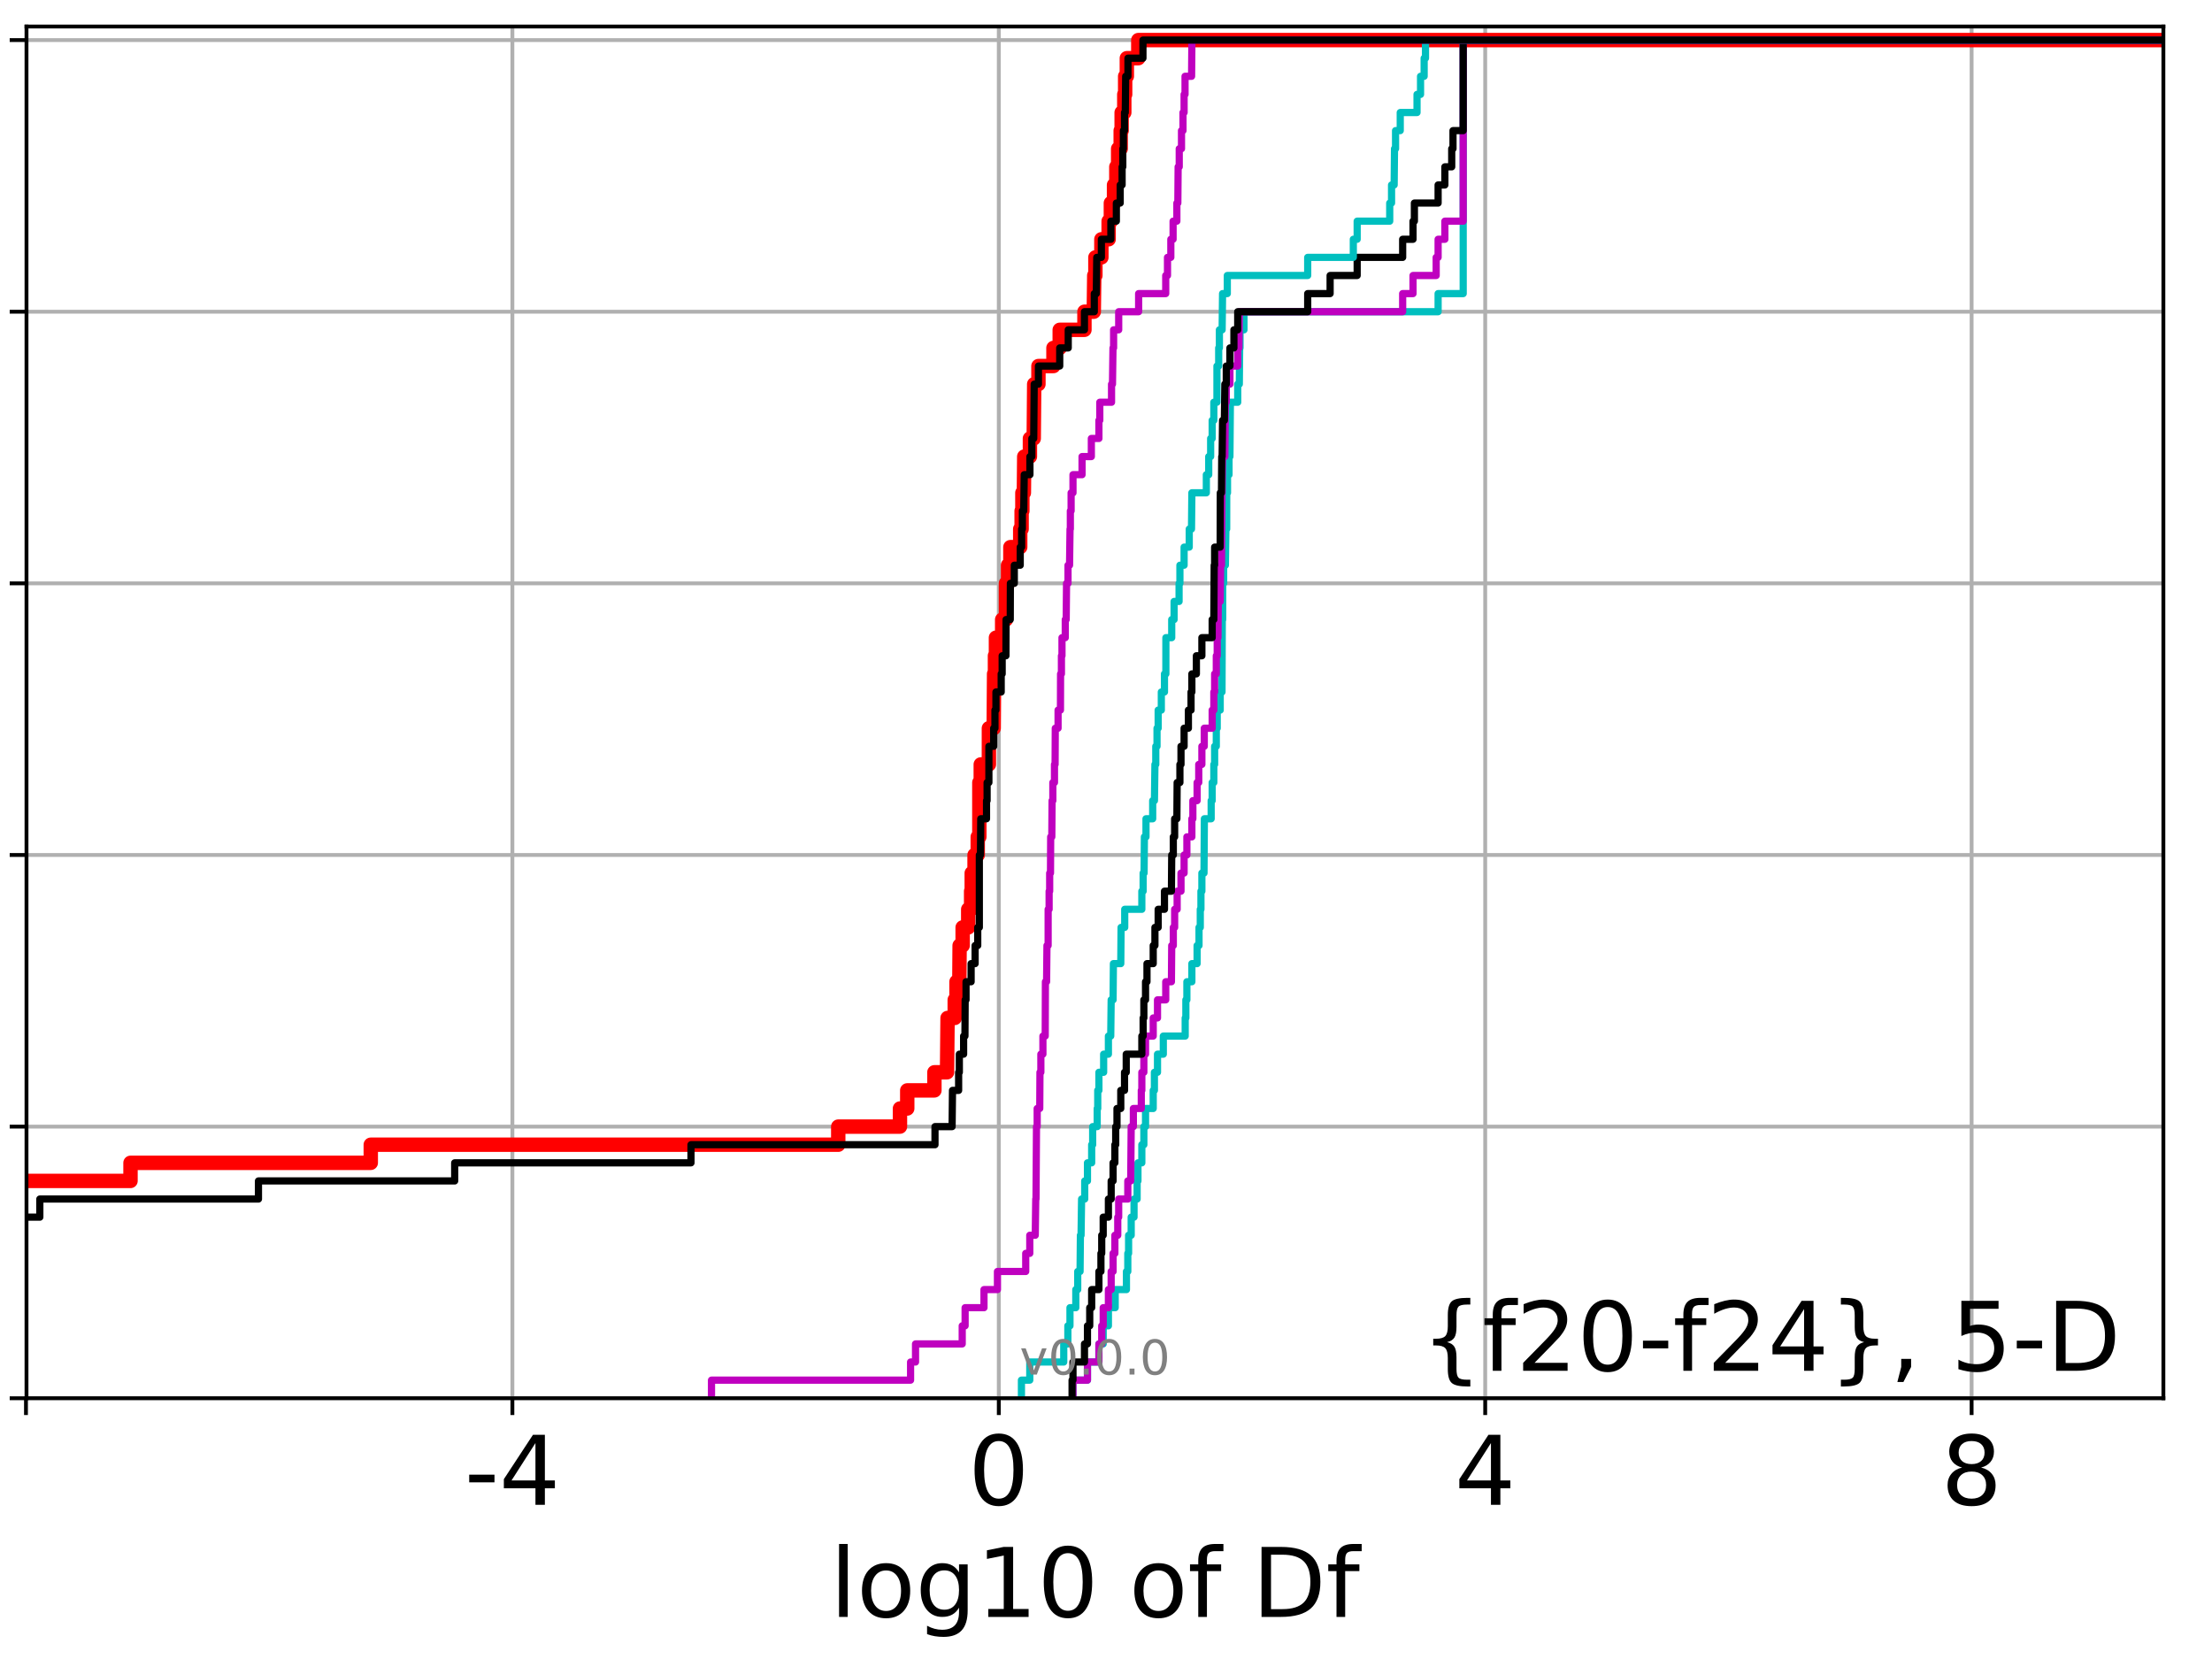 <?xml version="1.0" encoding="utf-8" standalone="no"?>
<!DOCTYPE svg PUBLIC "-//W3C//DTD SVG 1.1//EN"
  "http://www.w3.org/Graphics/SVG/1.1/DTD/svg11.dtd">
<!-- Created with matplotlib (http://matplotlib.org/) -->
<svg height="345.6pt" version="1.1" viewBox="0 0 460.8 345.6" width="460.8pt" xmlns="http://www.w3.org/2000/svg" xmlns:xlink="http://www.w3.org/1999/xlink">
 <defs>
  <style type="text/css">
*{stroke-linecap:butt;stroke-linejoin:round;}
  </style>
 </defs>
 <g id="figure_1">
  <g id="patch_1">
   <path d="M 0 345.6 
L 460.8 345.6 
L 460.8 0 
L 0 0 
z
" style="fill:#ffffff;"/>
  </g>
  <g id="axes_1">
   <g id="patch_2">
    <path d="M 5.52 291.28 
L 450.672 291.28 
L 450.672 5.52 
L 5.52 5.52 
z
" style="fill:#ffffff;"/>
   </g>
   <g id="matplotlib.axis_1">
    <g id="xtick_1">
     <g id="line2d_1">
      <path clip-path="url(#p5652a0fda4)" d="M 5.411 291.28 
L 5.411 5.52 
" style="fill:none;stroke:#b0b0b0;stroke-linecap:square;stroke-width:0.8;"/>
     </g>
     <g id="line2d_2">
      <defs>
       <path d="M 0 0 
L 0 3.5 
" id="m15db5c807f" style="stroke:#000000;stroke-width:0.8;"/>
      </defs>
      <g>
       <use style="stroke:#000000;stroke-width:0.8;" x="5.411" xlink:href="#m15db5c807f" y="291.28"/>
      </g>
     </g>
    </g>
    <g id="xtick_2">
     <g id="line2d_3">
      <path clip-path="url(#p5652a0fda4)" d="M 106.739 291.28 
L 106.739 5.52 
" style="fill:none;stroke:#b0b0b0;stroke-linecap:square;stroke-width:0.8;"/>
     </g>
     <g id="line2d_4">
      <g>
       <use style="stroke:#000000;stroke-width:0.8;" x="106.739" xlink:href="#m15db5c807f" y="291.28"/>
      </g>
     </g>
     <g id="text_1">
      <!-- -4 -->
      <defs>
       <path d="M 4.891 31.391 
L 31.203 31.391 
L 31.203 23.391 
L 4.891 23.391 
z
" id="DejaVuSans-2d"/>
       <path d="M 37.797 64.312 
L 12.891 25.391 
L 37.797 25.391 
z
M 35.203 72.906 
L 47.609 72.906 
L 47.609 25.391 
L 58.016 25.391 
L 58.016 17.188 
L 47.609 17.188 
L 47.609 0 
L 37.797 0 
L 37.797 17.188 
L 4.891 17.188 
L 4.891 26.703 
z
" id="DejaVuSans-34"/>
      </defs>
      <g transform="translate(96.768 313.477)scale(0.2 -0.2)">
       <use xlink:href="#DejaVuSans-2d"/>
       <use x="36.084" xlink:href="#DejaVuSans-34"/>
      </g>
     </g>
    </g>
    <g id="xtick_3">
     <g id="line2d_5">
      <path clip-path="url(#p5652a0fda4)" d="M 208.067 291.28 
L 208.067 5.52 
" style="fill:none;stroke:#b0b0b0;stroke-linecap:square;stroke-width:0.8;"/>
     </g>
     <g id="line2d_6">
      <g>
       <use style="stroke:#000000;stroke-width:0.8;" x="208.067" xlink:href="#m15db5c807f" y="291.28"/>
      </g>
     </g>
     <g id="text_2">
      <!-- 0 -->
      <defs>
       <path d="M 31.781 66.406 
Q 24.172 66.406 20.328 58.906 
Q 16.5 51.422 16.5 36.375 
Q 16.5 21.391 20.328 13.891 
Q 24.172 6.391 31.781 6.391 
Q 39.453 6.391 43.281 13.891 
Q 47.125 21.391 47.125 36.375 
Q 47.125 51.422 43.281 58.906 
Q 39.453 66.406 31.781 66.406 
z
M 31.781 74.219 
Q 44.047 74.219 50.516 64.516 
Q 56.984 54.828 56.984 36.375 
Q 56.984 17.969 50.516 8.266 
Q 44.047 -1.422 31.781 -1.422 
Q 19.531 -1.422 13.062 8.266 
Q 6.594 17.969 6.594 36.375 
Q 6.594 54.828 13.062 64.516 
Q 19.531 74.219 31.781 74.219 
z
" id="DejaVuSans-30"/>
      </defs>
      <g transform="translate(201.704 313.477)scale(0.2 -0.2)">
       <use xlink:href="#DejaVuSans-30"/>
      </g>
     </g>
    </g>
    <g id="xtick_4">
     <g id="line2d_7">
      <path clip-path="url(#p5652a0fda4)" d="M 309.395 291.28 
L 309.395 5.52 
" style="fill:none;stroke:#b0b0b0;stroke-linecap:square;stroke-width:0.8;"/>
     </g>
     <g id="line2d_8">
      <g>
       <use style="stroke:#000000;stroke-width:0.8;" x="309.395" xlink:href="#m15db5c807f" y="291.28"/>
      </g>
     </g>
     <g id="text_3">
      <!-- 4 -->
      <g transform="translate(303.032 313.477)scale(0.2 -0.2)">
       <use xlink:href="#DejaVuSans-34"/>
      </g>
     </g>
    </g>
    <g id="xtick_5">
     <g id="line2d_9">
      <path clip-path="url(#p5652a0fda4)" d="M 410.723 291.28 
L 410.723 5.52 
" style="fill:none;stroke:#b0b0b0;stroke-linecap:square;stroke-width:0.8;"/>
     </g>
     <g id="line2d_10">
      <g>
       <use style="stroke:#000000;stroke-width:0.8;" x="410.723" xlink:href="#m15db5c807f" y="291.28"/>
      </g>
     </g>
     <g id="text_4">
      <!-- 8 -->
      <defs>
       <path d="M 31.781 34.625 
Q 24.75 34.625 20.719 30.859 
Q 16.703 27.094 16.703 20.516 
Q 16.703 13.922 20.719 10.156 
Q 24.75 6.391 31.781 6.391 
Q 38.812 6.391 42.859 10.172 
Q 46.922 13.969 46.922 20.516 
Q 46.922 27.094 42.891 30.859 
Q 38.875 34.625 31.781 34.625 
z
M 21.922 38.812 
Q 15.578 40.375 12.031 44.719 
Q 8.5 49.078 8.5 55.328 
Q 8.5 64.062 14.719 69.141 
Q 20.953 74.219 31.781 74.219 
Q 42.672 74.219 48.875 69.141 
Q 55.078 64.062 55.078 55.328 
Q 55.078 49.078 51.531 44.719 
Q 48 40.375 41.703 38.812 
Q 48.828 37.156 52.797 32.312 
Q 56.781 27.484 56.781 20.516 
Q 56.781 9.906 50.312 4.234 
Q 43.844 -1.422 31.781 -1.422 
Q 19.734 -1.422 13.25 4.234 
Q 6.781 9.906 6.781 20.516 
Q 6.781 27.484 10.781 32.312 
Q 14.797 37.156 21.922 38.812 
z
M 18.312 54.391 
Q 18.312 48.734 21.844 45.562 
Q 25.391 42.391 31.781 42.391 
Q 38.141 42.391 41.719 45.562 
Q 45.312 48.734 45.312 54.391 
Q 45.312 60.062 41.719 63.234 
Q 38.141 66.406 31.781 66.406 
Q 25.391 66.406 21.844 63.234 
Q 18.312 60.062 18.312 54.391 
z
" id="DejaVuSans-38"/>
      </defs>
      <g transform="translate(404.361 313.477)scale(0.2 -0.2)">
       <use xlink:href="#DejaVuSans-38"/>
      </g>
     </g>
    </g>
    <g id="text_5">
     <!-- log10 of Df -->
     <defs>
      <path d="M 9.422 75.984 
L 18.406 75.984 
L 18.406 0 
L 9.422 0 
z
" id="DejaVuSans-6c"/>
      <path d="M 30.609 48.391 
Q 23.391 48.391 19.188 42.75 
Q 14.984 37.109 14.984 27.297 
Q 14.984 17.484 19.156 11.844 
Q 23.344 6.203 30.609 6.203 
Q 37.797 6.203 41.984 11.859 
Q 46.188 17.531 46.188 27.297 
Q 46.188 37.016 41.984 42.703 
Q 37.797 48.391 30.609 48.391 
z
M 30.609 56 
Q 42.328 56 49.016 48.375 
Q 55.719 40.766 55.719 27.297 
Q 55.719 13.875 49.016 6.219 
Q 42.328 -1.422 30.609 -1.422 
Q 18.844 -1.422 12.172 6.219 
Q 5.516 13.875 5.516 27.297 
Q 5.516 40.766 12.172 48.375 
Q 18.844 56 30.609 56 
z
" id="DejaVuSans-6f"/>
      <path d="M 45.406 27.984 
Q 45.406 37.75 41.375 43.109 
Q 37.359 48.484 30.078 48.484 
Q 22.859 48.484 18.828 43.109 
Q 14.797 37.75 14.797 27.984 
Q 14.797 18.266 18.828 12.891 
Q 22.859 7.516 30.078 7.516 
Q 37.359 7.516 41.375 12.891 
Q 45.406 18.266 45.406 27.984 
z
M 54.391 6.781 
Q 54.391 -7.172 48.188 -13.984 
Q 42 -20.797 29.203 -20.797 
Q 24.469 -20.797 20.266 -20.094 
Q 16.062 -19.391 12.109 -17.922 
L 12.109 -9.188 
Q 16.062 -11.328 19.922 -12.344 
Q 23.781 -13.375 27.781 -13.375 
Q 36.625 -13.375 41.016 -8.766 
Q 45.406 -4.156 45.406 5.172 
L 45.406 9.625 
Q 42.625 4.781 38.281 2.391 
Q 33.938 0 27.875 0 
Q 17.828 0 11.672 7.656 
Q 5.516 15.328 5.516 27.984 
Q 5.516 40.672 11.672 48.328 
Q 17.828 56 27.875 56 
Q 33.938 56 38.281 53.609 
Q 42.625 51.219 45.406 46.391 
L 45.406 54.688 
L 54.391 54.688 
z
" id="DejaVuSans-67"/>
      <path d="M 12.406 8.297 
L 28.516 8.297 
L 28.516 63.922 
L 10.984 60.406 
L 10.984 69.391 
L 28.422 72.906 
L 38.281 72.906 
L 38.281 8.297 
L 54.391 8.297 
L 54.391 0 
L 12.406 0 
z
" id="DejaVuSans-31"/>
      <path id="DejaVuSans-20"/>
      <path d="M 37.109 75.984 
L 37.109 68.5 
L 28.516 68.5 
Q 23.688 68.5 21.797 66.547 
Q 19.922 64.594 19.922 59.516 
L 19.922 54.688 
L 34.719 54.688 
L 34.719 47.703 
L 19.922 47.703 
L 19.922 0 
L 10.891 0 
L 10.891 47.703 
L 2.297 47.703 
L 2.297 54.688 
L 10.891 54.688 
L 10.891 58.5 
Q 10.891 67.625 15.141 71.797 
Q 19.391 75.984 28.609 75.984 
z
" id="DejaVuSans-66"/>
      <path d="M 19.672 64.797 
L 19.672 8.109 
L 31.594 8.109 
Q 46.688 8.109 53.688 14.938 
Q 60.688 21.781 60.688 36.531 
Q 60.688 51.172 53.688 57.984 
Q 46.688 64.797 31.594 64.797 
z
M 9.812 72.906 
L 30.078 72.906 
Q 51.266 72.906 61.172 64.094 
Q 71.094 55.281 71.094 36.531 
Q 71.094 17.672 61.125 8.828 
Q 51.172 0 30.078 0 
L 9.812 0 
z
" id="DejaVuSans-44"/>
     </defs>
     <g transform="translate(172.91 336.833)scale(0.2 -0.2)">
      <use xlink:href="#DejaVuSans-6c"/>
      <use x="27.783" xlink:href="#DejaVuSans-6f"/>
      <use x="88.965" xlink:href="#DejaVuSans-67"/>
      <use x="152.441" xlink:href="#DejaVuSans-31"/>
      <use x="216.064" xlink:href="#DejaVuSans-30"/>
      <use x="279.688" xlink:href="#DejaVuSans-20"/>
      <use x="311.475" xlink:href="#DejaVuSans-6f"/>
      <use x="372.656" xlink:href="#DejaVuSans-66"/>
      <use x="407.861" xlink:href="#DejaVuSans-20"/>
      <use x="439.648" xlink:href="#DejaVuSans-44"/>
      <use x="516.65" xlink:href="#DejaVuSans-66"/>
     </g>
    </g>
   </g>
   <g id="matplotlib.axis_2">
    <g id="ytick_1">
     <g id="line2d_11">
      <path clip-path="url(#p5652a0fda4)" d="M 5.52 291.28 
L 450.672 291.28 
" style="fill:none;stroke:#b0b0b0;stroke-linecap:square;stroke-width:0.8;"/>
     </g>
     <g id="line2d_12">
      <defs>
       <path d="M 0 0 
L -3.5 0 
" id="m1f9fe7c11b" style="stroke:#000000;stroke-width:0.8;"/>
      </defs>
      <g>
       <use style="stroke:#000000;stroke-width:0.8;" x="5.52" xlink:href="#m1f9fe7c11b" y="291.28"/>
      </g>
     </g>
    </g>
    <g id="ytick_2">
     <g id="line2d_13">
      <path clip-path="url(#p5652a0fda4)" d="M 5.52 234.694 
L 450.672 234.694 
" style="fill:none;stroke:#b0b0b0;stroke-linecap:square;stroke-width:0.8;"/>
     </g>
     <g id="line2d_14">
      <g>
       <use style="stroke:#000000;stroke-width:0.8;" x="5.52" xlink:href="#m1f9fe7c11b" y="234.694"/>
      </g>
     </g>
    </g>
    <g id="ytick_3">
     <g id="line2d_15">
      <path clip-path="url(#p5652a0fda4)" d="M 5.52 178.108 
L 450.672 178.108 
" style="fill:none;stroke:#b0b0b0;stroke-linecap:square;stroke-width:0.8;"/>
     </g>
     <g id="line2d_16">
      <g>
       <use style="stroke:#000000;stroke-width:0.8;" x="5.52" xlink:href="#m1f9fe7c11b" y="178.108"/>
      </g>
     </g>
    </g>
    <g id="ytick_4">
     <g id="line2d_17">
      <path clip-path="url(#p5652a0fda4)" d="M 5.52 121.522 
L 450.672 121.522 
" style="fill:none;stroke:#b0b0b0;stroke-linecap:square;stroke-width:0.8;"/>
     </g>
     <g id="line2d_18">
      <g>
       <use style="stroke:#000000;stroke-width:0.8;" x="5.52" xlink:href="#m1f9fe7c11b" y="121.522"/>
      </g>
     </g>
    </g>
    <g id="ytick_5">
     <g id="line2d_19">
      <path clip-path="url(#p5652a0fda4)" d="M 5.52 64.935 
L 450.672 64.935 
" style="fill:none;stroke:#b0b0b0;stroke-linecap:square;stroke-width:0.8;"/>
     </g>
     <g id="line2d_20">
      <g>
       <use style="stroke:#000000;stroke-width:0.8;" x="5.52" xlink:href="#m1f9fe7c11b" y="64.935"/>
      </g>
     </g>
    </g>
    <g id="ytick_6">
     <g id="line2d_21">
      <path clip-path="url(#p5652a0fda4)" d="M 5.52 8.349 
L 450.672 8.349 
" style="fill:none;stroke:#b0b0b0;stroke-linecap:square;stroke-width:0.8;"/>
     </g>
     <g id="line2d_22">
      <g>
       <use style="stroke:#000000;stroke-width:0.8;" x="5.52" xlink:href="#m1f9fe7c11b" y="8.349"/>
      </g>
     </g>
    </g>
   </g>
   <g id="line2d_23">
    <path clip-path="url(#p5652a0fda4)" d="M -1 246.011 
L 27.187 246.011 
L 27.187 242.239 
L 77.239 242.239 
L 77.239 238.466 
L 174.622 238.466 
L 174.622 234.694 
L 187.479 234.694 
L 187.479 230.921 
L 188.995 230.921 
L 188.995 227.149 
L 194.654 227.149 
L 194.654 223.377 
L 197.286 223.377 
L 197.395 212.059 
L 198.887 212.059 
L 198.887 208.287 
L 199.258 208.287 
L 199.258 204.515 
L 199.848 204.515 
L 199.905 196.97 
L 200.536 196.97 
L 200.536 193.197 
L 201.697 193.197 
L 201.697 189.425 
L 202.303 189.425 
L 202.303 185.653 
L 202.429 185.653 
L 202.429 181.88 
L 203.019 181.88 
L 203.019 178.108 
L 203.68 178.108 
L 203.68 174.335 
L 204.014 174.335 
L 204.014 163.018 
L 204.31 163.018 
L 204.31 159.246 
L 206.005 159.246 
L 206.005 151.701 
L 207.005 151.701 
L 207.087 140.384 
L 207.268 140.384 
L 207.268 136.611 
L 207.474 136.611 
L 207.474 132.839 
L 208.77 132.839 
L 208.77 129.066 
L 209.556 129.066 
L 209.556 121.522 
L 209.991 121.522 
L 209.991 117.749 
L 210.48 117.749 
L 210.48 113.977 
L 212.531 113.977 
L 212.531 110.204 
L 212.822 110.204 
L 212.822 106.432 
L 212.98 106.432 
L 212.98 102.66 
L 213.292 102.66 
L 213.366 95.115 
L 214.552 95.115 
L 214.552 91.342 
L 215.345 91.342 
L 215.442 80.025 
L 216.326 80.025 
L 216.326 76.253 
L 219.454 76.253 
L 219.454 72.48 
L 220.759 72.48 
L 220.759 68.708 
L 225.91 68.708 
L 225.91 64.935 
L 227.855 64.935 
L 227.952 57.391 
L 228.192 57.391 
L 228.192 53.618 
L 229.437 53.618 
L 229.437 49.846 
L 230.948 49.846 
L 230.948 46.073 
L 231.414 46.073 
L 231.414 42.301 
L 232.071 42.301 
L 232.071 38.529 
L 232.551 38.529 
L 232.551 34.756 
L 232.932 34.756 
L 232.932 30.984 
L 233.461 30.984 
L 233.461 27.211 
L 233.659 27.211 
L 233.659 23.439 
L 234.209 23.439 
L 234.209 19.667 
L 234.391 19.667 
L 234.391 15.894 
L 234.74 15.894 
L 234.74 12.122 
L 237.129 12.122 
L 237.129 8.349 
L 237.129 8.349 
L 450.672 8.349 
L 450.672 8.349 
" style="fill:none;stroke:#ff0000;stroke-linecap:square;stroke-width:3;"/>
   </g>
   <g id="line2d_24">
    <path clip-path="url(#p5652a0fda4)" d="M 223.521 291.28 
L 223.521 287.508 
L 226.539 287.508 
L 226.539 283.735 
L 228.924 283.735 
L 228.924 279.963 
L 229.816 279.963 
L 229.816 276.19 
L 230.902 276.19 
L 230.902 272.418 
L 232.313 272.418 
L 232.313 268.646 
L 234.658 268.646 
L 234.658 264.873 
L 234.942 264.873 
L 234.942 261.101 
L 235.107 261.101 
L 235.107 257.328 
L 235.648 257.328 
L 235.648 253.556 
L 236.24 253.556 
L 236.24 249.783 
L 236.884 249.783 
L 236.884 246.011 
L 237.056 246.011 
L 237.056 242.239 
L 237.865 242.239 
L 237.865 238.466 
L 238.287 238.466 
L 238.287 234.694 
L 238.636 234.694 
L 238.636 230.921 
L 240.236 230.921 
L 240.236 227.149 
L 240.484 227.149 
L 240.484 223.377 
L 241.129 223.377 
L 241.129 219.604 
L 242.338 219.604 
L 242.338 215.832 
L 246.899 215.832 
L 246.899 212.059 
L 247.037 212.059 
L 247.037 208.287 
L 247.249 208.287 
L 247.249 204.515 
L 248.289 204.515 
L 248.289 200.742 
L 249.378 200.742 
L 249.378 196.97 
L 249.777 196.97 
L 249.777 193.197 
L 250.04 193.197 
L 250.04 189.425 
L 250.179 189.425 
L 250.179 185.653 
L 250.373 185.653 
L 250.373 181.88 
L 250.816 181.88 
L 250.892 170.563 
L 252.308 170.563 
L 252.308 166.79 
L 252.518 166.79 
L 252.518 163.018 
L 252.862 163.018 
L 252.862 159.246 
L 253.03 159.246 
L 253.03 155.473 
L 253.378 155.473 
L 253.378 151.701 
L 253.569 151.701 
L 253.569 147.928 
L 254.19 147.928 
L 254.19 144.156 
L 254.566 144.156 
L 254.625 129.066 
L 254.707 129.066 
L 254.713 121.522 
L 254.909 121.522 
L 254.909 117.749 
L 255.268 117.749 
L 255.377 110.204 
L 255.539 110.204 
L 255.548 102.66 
L 255.712 102.66 
L 255.712 98.887 
L 256.028 98.887 
L 256.028 95.115 
L 256.214 95.115 
L 256.313 83.797 
L 257.84 83.797 
L 257.84 80.025 
L 258.172 80.025 
L 258.241 72.48 
L 258.316 72.48 
L 258.316 68.708 
L 259.142 68.708 
L 259.142 64.935 
L 299.585 64.935 
L 299.585 61.163 
L 304.811 61.163 
L 304.811 8.349 
L 304.811 8.349 
L 450.672 8.349 
L 450.672 8.349 
" style="fill:none;stroke:#00bfbf;stroke-linecap:square;stroke-width:1.5;"/>
   </g>
   <g id="line2d_25">
    <path clip-path="url(#p5652a0fda4)" d="M 223.521 291.28 
L 223.521 287.508 
L 226.539 287.508 
L 226.539 283.735 
L 228.924 283.735 
L 228.924 279.963 
L 229.51 279.963 
L 229.51 276.19 
L 229.816 276.19 
L 229.816 272.418 
L 230.902 272.418 
L 230.902 268.646 
L 231.476 268.646 
L 231.476 264.873 
L 231.874 264.873 
L 231.874 261.101 
L 232.248 261.101 
L 232.248 257.328 
L 232.85 257.328 
L 232.85 253.556 
L 233.041 253.556 
L 233.041 249.783 
L 234.942 249.783 
L 234.942 246.011 
L 235.547 246.011 
L 235.648 234.694 
L 236.099 234.694 
L 236.099 230.921 
L 237.751 230.921 
L 237.751 227.149 
L 237.865 227.149 
L 237.865 223.377 
L 238.287 223.377 
L 238.287 219.604 
L 238.636 219.604 
L 238.636 215.832 
L 240.236 215.832 
L 240.236 212.059 
L 241.129 212.059 
L 241.129 208.287 
L 242.845 208.287 
L 242.845 204.515 
L 244.029 204.515 
L 244.091 196.97 
L 244.421 196.97 
L 244.421 193.197 
L 244.701 193.197 
L 244.701 189.425 
L 245.221 189.425 
L 245.221 185.653 
L 246.023 185.653 
L 246.023 181.88 
L 246.671 181.88 
L 246.671 178.108 
L 247.249 178.108 
L 247.249 174.335 
L 248.289 174.335 
L 248.289 170.563 
L 248.495 170.563 
L 248.495 166.79 
L 249.378 166.79 
L 249.378 163.018 
L 249.72 163.018 
L 249.72 159.246 
L 250.373 159.246 
L 250.373 155.473 
L 250.87 155.473 
L 250.87 151.701 
L 252.518 151.701 
L 252.518 147.928 
L 252.862 147.928 
L 252.862 144.156 
L 253.03 144.156 
L 253.03 140.384 
L 253.378 140.384 
L 253.378 136.611 
L 253.569 136.611 
L 253.569 132.839 
L 253.725 132.839 
L 253.792 125.294 
L 254.182 125.294 
L 254.275 117.749 
L 254.457 117.749 
L 254.566 102.66 
L 254.594 102.66 
L 254.682 95.115 
L 255.16 95.115 
L 255.268 83.797 
L 255.457 83.797 
L 255.457 80.025 
L 256.214 80.025 
L 256.214 76.253 
L 257.84 76.253 
L 257.84 72.48 
L 258.093 72.48 
L 258.172 64.935 
L 292.199 64.935 
L 292.199 61.163 
L 294.357 61.163 
L 294.357 57.391 
L 299.183 57.391 
L 299.183 53.618 
L 299.585 53.618 
L 299.585 49.846 
L 300.993 49.846 
L 300.993 46.073 
L 304.811 46.073 
L 304.811 8.349 
L 304.811 8.349 
L 450.672 8.349 
L 450.672 8.349 
" style="fill:none;stroke:#bf00bf;stroke-linecap:square;stroke-width:1.5;"/>
   </g>
   <g id="line2d_26">
    <path clip-path="url(#p5652a0fda4)" d="M 223.333 291.28 
L 223.333 287.508 
L 223.521 287.508 
L 223.521 283.735 
L 225.918 283.735 
L 225.918 279.963 
L 226.539 279.963 
L 226.539 276.19 
L 227.011 276.19 
L 227.011 272.418 
L 227.414 272.418 
L 227.414 268.646 
L 228.924 268.646 
L 228.924 264.873 
L 229.345 264.873 
L 229.345 261.101 
L 229.51 261.101 
L 229.51 257.328 
L 229.816 257.328 
L 229.816 253.556 
L 230.902 253.556 
L 230.902 249.783 
L 231.476 249.783 
L 231.476 246.011 
L 231.874 246.011 
L 231.874 242.239 
L 232.248 242.239 
L 232.248 238.466 
L 232.421 238.466 
L 232.421 234.694 
L 232.689 234.694 
L 232.689 230.921 
L 233.478 230.921 
L 233.478 227.149 
L 234.262 227.149 
L 234.262 223.377 
L 234.615 223.377 
L 234.615 219.604 
L 237.865 219.604 
L 237.865 215.832 
L 238.136 215.832 
L 238.136 212.059 
L 238.287 212.059 
L 238.287 208.287 
L 238.636 208.287 
L 238.636 204.515 
L 238.937 204.515 
L 238.937 200.742 
L 240.236 200.742 
L 240.236 196.97 
L 240.594 196.97 
L 240.594 193.197 
L 241.267 193.197 
L 241.267 189.425 
L 242.581 189.425 
L 242.581 185.653 
L 244.029 185.653 
L 244.091 178.108 
L 244.421 178.108 
L 244.421 174.335 
L 244.701 174.335 
L 244.701 170.563 
L 245.164 170.563 
L 245.221 163.018 
L 245.797 163.018 
L 245.797 159.246 
L 246.023 159.246 
L 246.023 155.473 
L 246.671 155.473 
L 246.671 151.701 
L 247.566 151.701 
L 247.566 147.928 
L 248.115 147.928 
L 248.115 144.156 
L 248.289 144.156 
L 248.289 140.384 
L 249.228 140.384 
L 249.228 136.611 
L 250.373 136.611 
L 250.373 132.839 
L 252.518 132.839 
L 252.518 129.066 
L 252.862 129.066 
L 252.938 117.749 
L 253.03 117.749 
L 253.03 113.977 
L 254.182 113.977 
L 254.211 102.66 
L 254.457 102.66 
L 254.51 95.115 
L 254.594 95.115 
L 254.682 87.57 
L 255.06 87.57 
L 255.16 80.025 
L 255.457 80.025 
L 255.457 76.253 
L 256.214 76.253 
L 256.214 72.48 
L 257.047 72.48 
L 257.047 68.708 
L 257.84 68.708 
L 257.84 64.935 
L 272.418 64.935 
L 272.418 61.163 
L 277.087 61.163 
L 277.087 57.391 
L 282.723 57.391 
L 282.723 53.618 
L 292.199 53.618 
L 292.199 49.846 
L 294.357 49.846 
L 294.357 46.073 
L 294.645 46.073 
L 294.645 42.301 
L 299.585 42.301 
L 299.585 38.529 
L 300.993 38.529 
L 300.993 34.756 
L 302.419 34.756 
L 302.419 30.984 
L 302.685 30.984 
L 302.685 27.211 
L 304.811 27.211 
L 304.811 8.349 
L 304.811 8.349 
L 450.672 8.349 
L 450.672 8.349 
" style="fill:none;stroke:#000000;stroke-linecap:square;stroke-width:1.5;"/>
   </g>
   <g id="line2d_27">
    <path clip-path="url(#p5652a0fda4)" d="M 212.784 291.28 
L 212.784 287.508 
L 214.521 287.508 
L 214.521 283.735 
L 221.599 283.735 
L 221.599 279.963 
L 222.454 279.963 
L 222.454 276.19 
L 222.895 276.19 
L 222.895 272.418 
L 224.109 272.418 
L 224.109 268.646 
L 224.509 268.646 
L 224.509 264.873 
L 224.998 264.873 
L 225.067 257.328 
L 225.205 257.328 
L 225.314 249.783 
L 225.967 249.783 
L 225.967 246.011 
L 226.539 246.011 
L 226.539 242.239 
L 227.414 242.239 
L 227.414 238.466 
L 227.623 238.466 
L 227.623 234.694 
L 228.564 234.694 
L 228.564 230.921 
L 228.679 230.921 
L 228.679 227.149 
L 228.924 227.149 
L 228.924 223.377 
L 229.909 223.377 
L 229.909 219.604 
L 230.902 219.604 
L 230.902 215.832 
L 231.387 215.832 
L 231.476 208.287 
L 231.874 208.287 
L 231.943 200.742 
L 233.478 200.742 
L 233.541 193.197 
L 234.3 193.197 
L 234.3 189.425 
L 237.865 189.425 
L 237.865 185.653 
L 238.136 185.653 
L 238.136 181.88 
L 238.334 181.88 
L 238.399 174.335 
L 238.732 174.335 
L 238.732 170.563 
L 240.126 170.563 
L 240.126 166.79 
L 240.493 166.79 
L 240.594 159.246 
L 240.771 159.246 
L 240.771 155.473 
L 241.029 155.473 
L 241.029 151.701 
L 241.267 151.701 
L 241.267 147.928 
L 241.925 147.928 
L 241.925 144.156 
L 242.581 144.156 
L 242.581 140.384 
L 242.872 140.384 
L 242.876 132.839 
L 244.091 132.839 
L 244.091 129.066 
L 244.586 129.066 
L 244.586 125.294 
L 245.624 125.294 
L 245.624 121.522 
L 245.797 121.522 
L 245.797 117.749 
L 246.671 117.749 
L 246.671 113.977 
L 247.739 113.977 
L 247.739 110.204 
L 248.211 110.204 
L 248.289 102.66 
L 251.303 102.66 
L 251.303 98.887 
L 251.799 98.887 
L 251.799 95.115 
L 252.199 95.115 
L 252.199 91.342 
L 252.518 91.342 
L 252.518 87.57 
L 252.862 87.57 
L 252.862 83.797 
L 253.511 83.797 
L 253.513 76.253 
L 253.875 76.253 
L 253.875 72.48 
L 254.023 72.48 
L 254.023 68.708 
L 254.594 68.708 
L 254.682 61.163 
L 255.67 61.163 
L 255.67 57.391 
L 272.418 57.391 
L 272.418 53.618 
L 281.921 53.618 
L 281.921 49.846 
L 282.723 49.846 
L 282.723 46.073 
L 289.505 46.073 
L 289.505 42.301 
L 289.885 42.301 
L 289.885 38.529 
L 290.427 38.529 
L 290.502 30.984 
L 290.719 30.984 
L 290.719 27.211 
L 291.696 27.211 
L 291.696 23.439 
L 295.193 23.439 
L 295.193 19.667 
L 295.925 19.667 
L 295.925 15.894 
L 296.677 15.894 
L 296.677 12.122 
L 296.956 12.122 
L 296.956 8.349 
L 296.956 8.349 
L 450.672 8.349 
L 450.672 8.349 
" style="fill:none;stroke:#00bfbf;stroke-linecap:square;stroke-width:1.5;"/>
   </g>
   <g id="line2d_28">
    <path clip-path="url(#p5652a0fda4)" d="M 148.217 291.28 
L 148.217 287.508 
L 189.69 287.508 
L 189.69 283.735 
L 190.722 283.735 
L 190.722 279.963 
L 200.448 279.963 
L 200.448 276.19 
L 201.052 276.19 
L 201.052 272.418 
L 204.983 272.418 
L 204.983 268.646 
L 207.788 268.646 
L 207.788 264.873 
L 213.677 264.873 
L 213.677 261.101 
L 214.521 261.101 
L 214.521 257.328 
L 215.662 257.328 
L 215.765 249.783 
L 215.819 249.783 
L 215.921 234.694 
L 216.063 234.694 
L 216.063 230.921 
L 216.599 230.921 
L 216.644 223.377 
L 216.831 223.377 
L 216.831 219.604 
L 217.258 219.604 
L 217.258 215.832 
L 217.739 215.832 
L 217.778 204.515 
L 218.024 204.515 
L 218.101 196.97 
L 218.345 196.97 
L 218.349 189.425 
L 218.55 189.425 
L 218.55 185.653 
L 218.666 185.653 
L 218.666 181.88 
L 218.837 181.88 
L 218.876 174.335 
L 219.111 174.335 
L 219.166 166.79 
L 219.326 166.79 
L 219.326 163.018 
L 219.667 163.018 
L 219.667 159.246 
L 219.796 159.246 
L 219.835 151.701 
L 220.415 151.701 
L 220.415 147.928 
L 220.911 147.928 
L 220.936 140.384 
L 221.115 140.384 
L 221.115 136.611 
L 221.231 136.611 
L 221.231 132.839 
L 221.914 132.839 
L 221.914 129.066 
L 222.107 129.066 
L 222.181 121.522 
L 222.486 121.522 
L 222.486 117.749 
L 222.806 117.749 
L 222.908 110.204 
L 222.973 110.204 
L 222.973 106.432 
L 223.133 106.432 
L 223.133 102.66 
L 223.523 102.66 
L 223.523 98.887 
L 225.41 98.887 
L 225.41 95.115 
L 227.347 95.115 
L 227.347 91.342 
L 228.924 91.342 
L 228.924 87.57 
L 229.107 87.57 
L 229.107 83.797 
L 231.554 83.797 
L 231.554 80.025 
L 231.749 80.025 
L 231.855 72.48 
L 231.985 72.48 
L 231.985 68.708 
L 233.046 68.708 
L 233.046 64.935 
L 237.197 64.935 
L 237.197 61.163 
L 242.843 61.163 
L 242.843 57.391 
L 243.211 57.391 
L 243.211 53.618 
L 243.906 53.618 
L 243.906 49.846 
L 244.377 49.846 
L 244.377 46.073 
L 245.163 46.073 
L 245.163 42.301 
L 245.365 42.301 
L 245.427 34.756 
L 245.656 34.756 
L 245.656 30.984 
L 246.128 30.984 
L 246.128 27.211 
L 246.438 27.211 
L 246.438 23.439 
L 246.671 23.439 
L 246.671 19.667 
L 246.865 19.667 
L 246.865 15.894 
L 248.229 15.894 
L 248.297 8.349 
L 248.297 8.349 
L 450.672 8.349 
L 450.672 8.349 
" style="fill:none;stroke:#bf00bf;stroke-linecap:square;stroke-width:1.5;"/>
   </g>
   <g id="line2d_29">
    <path clip-path="url(#p5652a0fda4)" d="M -1 253.556 
L 8.296 253.556 
L 8.296 249.783 
L 53.842 249.783 
L 53.842 246.011 
L 94.72 246.011 
L 94.72 242.239 
L 143.946 242.239 
L 143.946 238.466 
L 194.776 238.466 
L 194.776 234.694 
L 198.339 234.694 
L 198.424 227.149 
L 199.701 227.149 
L 199.701 223.377 
L 199.848 223.377 
L 199.848 219.604 
L 200.739 219.604 
L 200.739 215.832 
L 201.017 215.832 
L 201.06 208.287 
L 201.242 208.287 
L 201.242 204.515 
L 202.303 204.515 
L 202.303 200.742 
L 203.135 200.742 
L 203.135 196.97 
L 203.68 196.97 
L 203.68 193.197 
L 204.014 193.197 
L 204.014 178.108 
L 204.251 178.108 
L 204.31 170.563 
L 205.511 170.563 
L 205.511 166.79 
L 205.633 166.79 
L 205.633 163.018 
L 206.005 163.018 
L 206.007 155.473 
L 207.005 155.473 
L 207.005 151.701 
L 207.268 151.701 
L 207.268 147.928 
L 207.474 147.928 
L 207.474 144.156 
L 208.567 144.156 
L 208.567 140.384 
L 208.77 140.384 
L 208.77 136.611 
L 209.556 136.611 
L 209.581 129.066 
L 210.454 129.066 
L 210.48 121.522 
L 211.297 121.522 
L 211.297 117.749 
L 212.531 117.749 
L 212.531 113.977 
L 212.822 113.977 
L 212.822 110.204 
L 212.98 110.204 
L 212.98 106.432 
L 213.261 106.432 
L 213.366 98.887 
L 214.552 98.887 
L 214.552 95.115 
L 214.951 95.115 
L 214.951 91.342 
L 215.345 91.342 
L 215.442 80.025 
L 216.326 80.025 
L 216.326 76.253 
L 220.759 76.253 
L 220.759 72.48 
L 222.533 72.48 
L 222.533 68.708 
L 225.91 68.708 
L 225.91 64.935 
L 227.96 64.935 
L 227.96 61.163 
L 228.382 61.163 
L 228.476 53.618 
L 229.437 53.618 
L 229.437 49.846 
L 231.414 49.846 
L 231.414 46.073 
L 232.558 46.073 
L 232.558 42.301 
L 233.356 42.301 
L 233.356 38.529 
L 233.755 38.529 
L 233.755 34.756 
L 233.898 34.756 
L 233.898 30.984 
L 234.024 30.984 
L 234.024 27.211 
L 234.255 27.211 
L 234.255 23.439 
L 234.416 23.439 
L 234.502 15.894 
L 234.974 15.894 
L 234.974 12.122 
L 238.097 12.122 
L 238.097 8.349 
L 238.097 8.349 
L 450.672 8.349 
L 450.672 8.349 
" style="fill:none;stroke:#000000;stroke-linecap:square;stroke-width:1.5;"/>
   </g>
   <g id="patch_3">
    <path d="M 5.52 291.28 
L 5.52 5.52 
" style="fill:none;stroke:#000000;stroke-linecap:square;stroke-linejoin:miter;stroke-width:0.8;"/>
   </g>
   <g id="patch_4">
    <path d="M 450.672 291.28 
L 450.672 5.52 
" style="fill:none;stroke:#000000;stroke-linecap:square;stroke-linejoin:miter;stroke-width:0.8;"/>
   </g>
   <g id="patch_5">
    <path d="M 5.52 291.28 
L 450.672 291.28 
" style="fill:none;stroke:#000000;stroke-linecap:square;stroke-linejoin:miter;stroke-width:0.8;"/>
   </g>
   <g id="patch_6">
    <path d="M 5.52 5.52 
L 450.672 5.52 
" style="fill:none;stroke:#000000;stroke-linecap:square;stroke-linejoin:miter;stroke-width:0.8;"/>
   </g>
   <g id="text_6">
    <!-- {f20-f24}, 5-D -->
    <defs>
     <path d="M 51.125 -9.281 
L 51.125 -16.312 
L 48.094 -16.312 
Q 35.938 -16.312 31.812 -12.688 
Q 27.688 -9.078 27.688 1.703 
L 27.688 13.375 
Q 27.688 20.75 25.047 23.578 
Q 22.406 26.422 15.484 26.422 
L 12.5 26.422 
L 12.5 33.406 
L 15.484 33.406 
Q 22.469 33.406 25.078 36.203 
Q 27.688 39.016 27.688 46.297 
L 27.688 58.016 
Q 27.688 68.797 31.812 72.391 
Q 35.938 75.984 48.094 75.984 
L 51.125 75.984 
L 51.125 69 
L 47.797 69 
Q 40.922 69 38.812 66.844 
Q 36.719 64.703 36.719 57.812 
L 36.719 45.703 
Q 36.719 38.031 34.5 34.562 
Q 32.281 31.109 26.906 29.891 
Q 32.328 28.562 34.516 25.094 
Q 36.719 21.625 36.719 14.016 
L 36.719 1.906 
Q 36.719 -4.984 38.812 -7.125 
Q 40.922 -9.281 47.797 -9.281 
z
" id="DejaVuSans-7b"/>
     <path d="M 19.188 8.297 
L 53.609 8.297 
L 53.609 0 
L 7.328 0 
L 7.328 8.297 
Q 12.938 14.109 22.625 23.891 
Q 32.328 33.688 34.812 36.531 
Q 39.547 41.844 41.422 45.531 
Q 43.312 49.219 43.312 52.781 
Q 43.312 58.594 39.234 62.25 
Q 35.156 65.922 28.609 65.922 
Q 23.969 65.922 18.812 64.312 
Q 13.672 62.703 7.812 59.422 
L 7.812 69.391 
Q 13.766 71.781 18.938 73 
Q 24.125 74.219 28.422 74.219 
Q 39.75 74.219 46.484 68.547 
Q 53.219 62.891 53.219 53.422 
Q 53.219 48.922 51.531 44.891 
Q 49.859 40.875 45.406 35.406 
Q 44.188 33.984 37.641 27.219 
Q 31.109 20.453 19.188 8.297 
z
" id="DejaVuSans-32"/>
     <path d="M 12.5 -9.281 
L 15.922 -9.281 
Q 22.75 -9.281 24.828 -7.172 
Q 26.906 -5.078 26.906 1.906 
L 26.906 14.016 
Q 26.906 21.625 29.094 25.094 
Q 31.297 28.562 36.719 29.891 
Q 31.297 31.109 29.094 34.562 
Q 26.906 38.031 26.906 45.703 
L 26.906 57.812 
Q 26.906 64.75 24.828 66.875 
Q 22.75 69 15.922 69 
L 12.5 69 
L 12.5 75.984 
L 15.578 75.984 
Q 27.734 75.984 31.812 72.391 
Q 35.891 68.797 35.891 58.016 
L 35.891 46.297 
Q 35.891 39.016 38.516 36.203 
Q 41.156 33.406 48.094 33.406 
L 51.125 33.406 
L 51.125 26.422 
L 48.094 26.422 
Q 41.156 26.422 38.516 23.578 
Q 35.891 20.75 35.891 13.375 
L 35.891 1.703 
Q 35.891 -9.078 31.812 -12.688 
Q 27.734 -16.312 15.578 -16.312 
L 12.5 -16.312 
z
" id="DejaVuSans-7d"/>
     <path d="M 11.719 12.406 
L 22.016 12.406 
L 22.016 4 
L 14.016 -11.625 
L 7.719 -11.625 
L 11.719 4 
z
" id="DejaVuSans-2c"/>
     <path d="M 10.797 72.906 
L 49.516 72.906 
L 49.516 64.594 
L 19.828 64.594 
L 19.828 46.734 
Q 21.969 47.469 24.109 47.828 
Q 26.266 48.188 28.422 48.188 
Q 40.625 48.188 47.75 41.5 
Q 54.891 34.812 54.891 23.391 
Q 54.891 11.625 47.562 5.094 
Q 40.234 -1.422 26.906 -1.422 
Q 22.312 -1.422 17.547 -0.641 
Q 12.797 0.141 7.719 1.703 
L 7.719 11.625 
Q 12.109 9.234 16.797 8.062 
Q 21.484 6.891 26.703 6.891 
Q 35.156 6.891 40.078 11.328 
Q 45.016 15.766 45.016 23.391 
Q 45.016 31 40.078 35.438 
Q 35.156 39.891 26.703 39.891 
Q 22.75 39.891 18.812 39.016 
Q 14.891 38.141 10.797 36.281 
z
" id="DejaVuSans-35"/>
    </defs>
    <g transform="translate(296.069 285.565)scale(0.2 -0.2)">
     <use xlink:href="#DejaVuSans-7b"/>
     <use x="63.623" xlink:href="#DejaVuSans-66"/>
     <use x="98.828" xlink:href="#DejaVuSans-32"/>
     <use x="162.451" xlink:href="#DejaVuSans-30"/>
     <use x="226.074" xlink:href="#DejaVuSans-2d"/>
     <use x="262.158" xlink:href="#DejaVuSans-66"/>
     <use x="297.363" xlink:href="#DejaVuSans-32"/>
     <use x="360.986" xlink:href="#DejaVuSans-34"/>
     <use x="424.609" xlink:href="#DejaVuSans-7d"/>
     <use x="488.232" xlink:href="#DejaVuSans-2c"/>
     <use x="520.02" xlink:href="#DejaVuSans-20"/>
     <use x="551.807" xlink:href="#DejaVuSans-35"/>
     <use x="615.43" xlink:href="#DejaVuSans-2d"/>
     <use x="651.514" xlink:href="#DejaVuSans-44"/>
    </g>
   </g>
   <g id="text_7">
    <!-- v0.0.0 -->
    <defs>
     <path d="M 2.984 54.688 
L 12.5 54.688 
L 29.594 8.797 
L 46.688 54.688 
L 56.203 54.688 
L 35.688 0 
L 23.484 0 
z
" id="DejaVuSans-76"/>
     <path d="M 10.688 12.406 
L 21 12.406 
L 21 0 
L 10.688 0 
z
" id="DejaVuSans-2e"/>
    </defs>
    <g style="fill:#808080;" transform="translate(212.415 286.343)scale(0.1 -0.1)">
     <use xlink:href="#DejaVuSans-76"/>
     <use x="59.18" xlink:href="#DejaVuSans-30"/>
     <use x="122.803" xlink:href="#DejaVuSans-2e"/>
     <use x="154.59" xlink:href="#DejaVuSans-30"/>
     <use x="218.213" xlink:href="#DejaVuSans-2e"/>
     <use x="250" xlink:href="#DejaVuSans-30"/>
    </g>
   </g>
  </g>
 </g>
 <defs>
  <clipPath id="p5652a0fda4">
   <rect height="285.76" width="445.152" x="5.52" y="5.52"/>
  </clipPath>
 </defs>
</svg>
